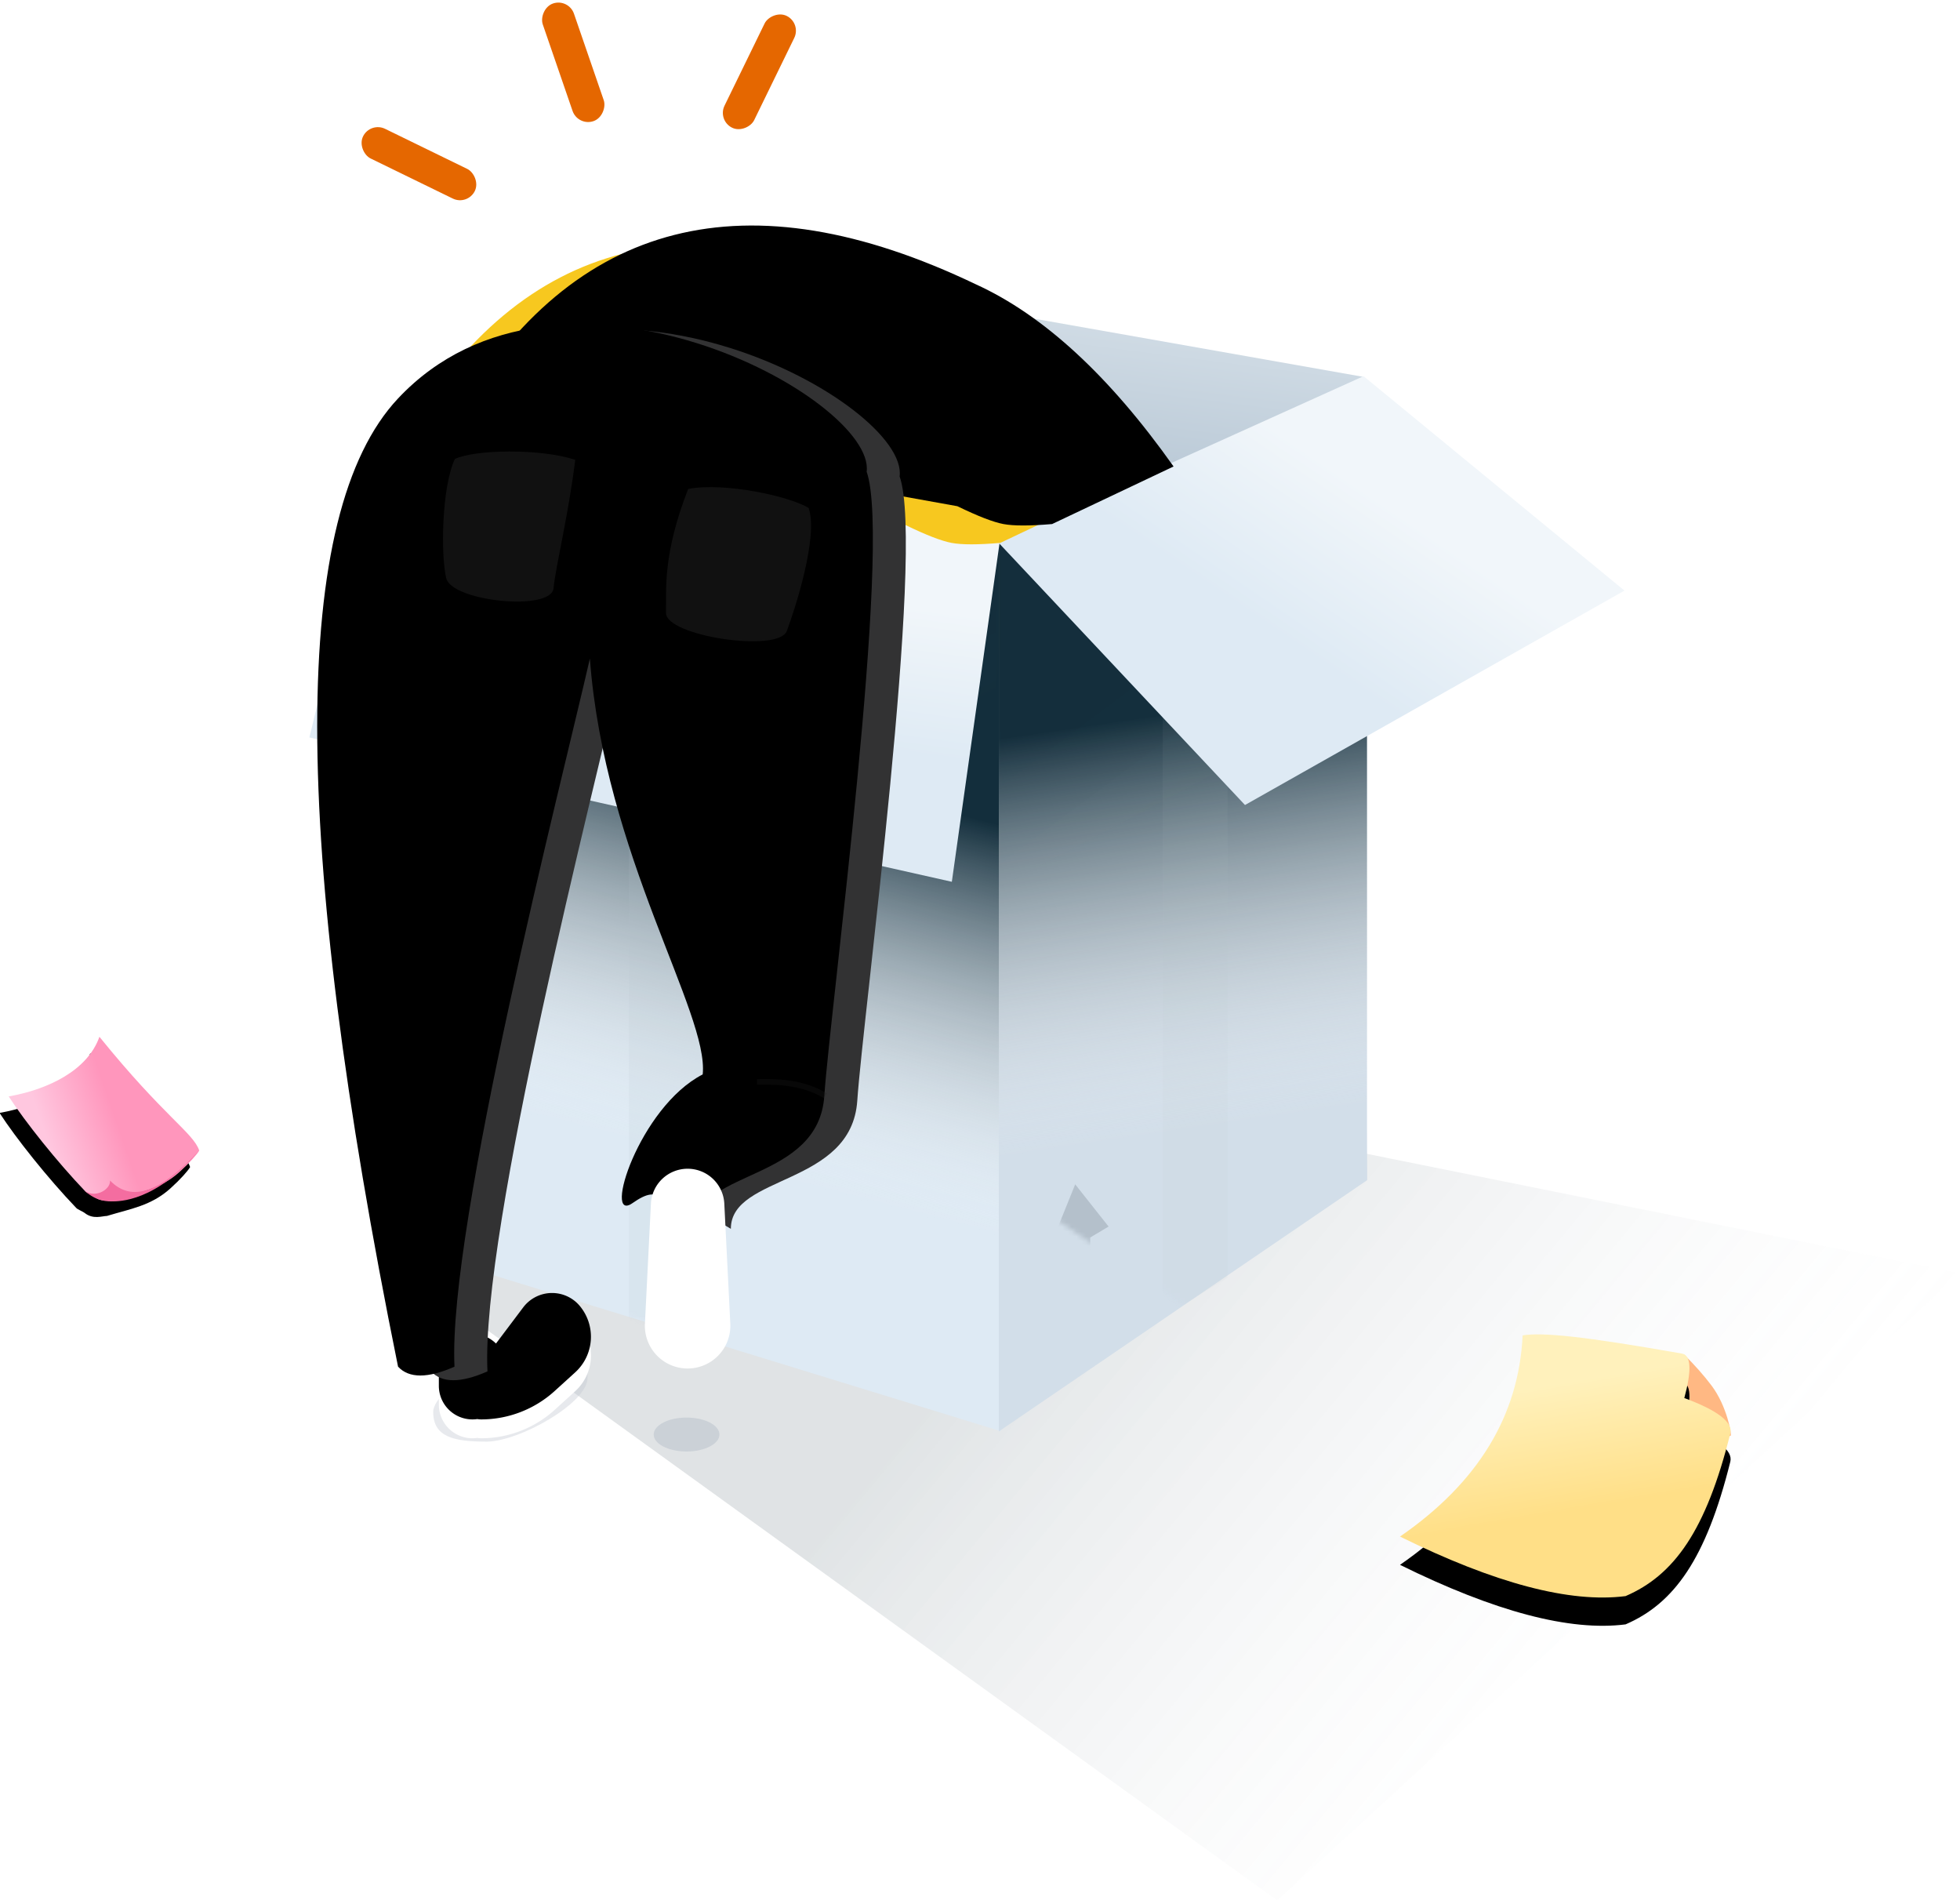 <svg xmlns="http://www.w3.org/2000/svg" xmlns:xlink="http://www.w3.org/1999/xlink" width="416" height="404" viewBox="0 0 416 404">
    <defs>
        <linearGradient id="a" x1="33.695%" x2="89.934%" y1="37.397%" y2="61.13%">
            <stop offset="0%" stop-color="#132E3C"/>
            <stop offset="100%" stop-color="#FFF" stop-opacity="0"/>
        </linearGradient>
        <linearGradient id="b" x1="50%" x2="47.531%" y1="0%" y2="28.485%">
            <stop offset="0%" stop-color="#D8E2EA"/>
            <stop offset="100%" stop-color="#B0C1D0"/>
        </linearGradient>
        <path id="c" d="M1.162.217L131.159 25.85l.423 188.061L0 173.478z"/>
        <linearGradient id="e" x1="40.848%" x2="47.221%" y1="71.453%" y2="31.385%">
            <stop offset="0%" stop-color="#FFF" stop-opacity="0"/>
            <stop offset="100%" stop-color="#132E3C"/>
        </linearGradient>
        <path id="d" d="M1.162.217L131.159 25.85l.423 188.061L0 173.478z"/>
        <linearGradient id="f" x1="83.207%" y1="46.942%" y2="68.772%">
            <stop offset="0%" stop-color="#4A3F22"/>
            <stop offset="100%" stop-color="#C4B799" stop-opacity="0"/>
        </linearGradient>
        <path id="h" d="M0 0l78.137 34.114v188.79L0 169.611z"/>
        <linearGradient id="j" x1="47.034%" x2="49.099%" y1="71.453%" y2="31.385%">
            <stop offset="0%" stop-color="#FFF" stop-opacity="0"/>
            <stop offset="100%" stop-color="#132E3C"/>
        </linearGradient>
        <path id="i" d="M0 0l78.137 34.114v188.79L0 169.611z"/>
        <linearGradient id="l" x1="76.423%" x2="45.459%" y1="33.417%" y2="90.832%">
            <stop offset="0%" stop-color="#4A3F22"/>
            <stop offset="100%" stop-color="#C4B799" stop-opacity="0"/>
        </linearGradient>
        <linearGradient id="m" x1="73.856%" x2="50%" y1="41.487%" y2="65.496%">
            <stop offset="0%" stop-color="#F1F6FA"/>
            <stop offset="100%" stop-color="#DEEAF4"/>
        </linearGradient>
        <linearGradient id="n" x1="56.49%" x2="50%" y1="33.53%" y2="64.626%">
            <stop offset="0%" stop-color="#F1F6FA"/>
            <stop offset="100%" stop-color="#DEEAF4"/>
        </linearGradient>
        <path id="o" d="M114.272 317.09l5.774-7.666a7.67 7.67 0 0 1 12.045-.266 10.207 10.207 0 0 1-1.01 14.049l-4.344 3.948a23.221 23.221 0 0 1-15.618 6.037c-.278 0-.55-.026-.815-.074a7.13 7.13 0 0 1-8.16-7.055v-3.89a7.13 7.13 0 0 1 12.128-5.083z"/>
        <filter id="p" width="112.4%" height="114.9%" x="-6.2%" y="-7.5%" filterUnits="objectBoundingBox">
            <feOffset dy="-4" in="SourceAlpha" result="shadowOffsetInner1"/>
            <feComposite in="shadowOffsetInner1" in2="SourceAlpha" k2="-1" k3="1" operator="arithmetic" result="shadowInnerInner1"/>
            <feColorMatrix in="shadowInnerInner1" values="0 0 0 0 0 0 0 0 0 0 0 0 0 0 0 0 0 0 0.046 0"/>
        </filter>
        <path id="q" d="M95.042 120.306c24.73-41.95 61.43-51.271 110.1-27.964 14.348 6.54 28.33 19.42 41.942 38.641L221.305 143.2c-4.737.405-8.182.405-10.334 0-2.152-.405-5.41-1.666-9.775-3.785l-106.154-19.11z"/>
        <filter id="r" width="107.2%" height="117.3%" x="-3.6%" y="-8.6%" filterUnits="objectBoundingBox">
            <feOffset dx="11" dy="-4" in="SourceAlpha" result="shadowOffsetInner1"/>
            <feComposite in="shadowOffsetInner1" in2="SourceAlpha" k2="-1" k3="1" operator="arithmetic" result="shadowInnerInner1"/>
            <feColorMatrix in="shadowInnerInner1" values="0 0 0 0 0.849 0 0 0 0 0.583 0 0 0 0 0.311 0 0 0 0.212 0"/>
        </filter>
        <path id="s" d="M100.485 319c-22.88-112.618-22.88-181.102 0-205.452 34.319-36.526 101.436 0 99.459 15.554 5.472 15.555-7.772 114.231-8.989 132.435-1.216 18.203-26.836 15.622-26.836 27.213-8.032-4.45-7.523-8.9-13.884-4.45-6.36 4.45 1.386-20.362 14.909-27.313 1.375-12.961-20.816-46.459-23.947-88.237-5.892 25.818-30.215 120.42-28.733 150.25-5.66 2.503-9.653 2.503-11.98 0z"/>
        <filter id="t" width="105.9%" height="103.1%" x="-3%" y="-1.6%" filterUnits="objectBoundingBox">
            <feOffset dx="-7" dy="-1" in="SourceAlpha" result="shadowOffsetInner1"/>
            <feComposite in="shadowOffsetInner1" in2="SourceAlpha" k2="-1" k3="1" operator="arithmetic" result="shadowInnerInner1"/>
            <feColorMatrix in="shadowInnerInner1" values="0 0 0 0 0 0 0 0 0 0 0 0 0 0 0 0 0 0 0.075 0"/>
        </filter>
        <linearGradient id="w" x1="50%" x2="59.715%" y1="18.344%" y2="64.23%">
            <stop offset="0%" stop-color="#FFF1BC"/>
            <stop offset="100%" stop-color="#FFDF87"/>
        </linearGradient>
        <path id="v" d="M0 43.252C16.548 31.83 25.223 17.597 26.025.557 30.37-.1 38.763.719 59.822 4.42c1.96.345 2.134 3.49.52 9.437 7.1 2.633 10.353 5.14 9.76 7.523C64.956 42.04 58.148 51.46 47.873 55.885 36.087 57.398 20.13 53.187 0 43.252z"/>
        <filter id="u" width="108.6%" height="121.5%" x="-4.3%" y="-5.4%" filterUnits="objectBoundingBox">
            <feOffset dy="6" in="SourceAlpha" result="shadowOffsetOuter1"/>
            <feColorMatrix in="shadowOffsetOuter1" values="0 0 0 0 0.871 0 0 0 0 0.878 0 0 0 0 0.898 0 0 0 1 0"/>
        </filter>
        <linearGradient id="z" x1="26.032%" x2="59.018%" y1="77.333%" y2="50%">
            <stop offset="0%" stop-color="#FFC7DF"/>
            <stop offset="100%" stop-color="#FF96BC"/>
        </linearGradient>
        <path id="y" d="M14.26 4.537c1.26 7.44-4.06 15.016-10.707 20.406 5.617 3.005 15.809 7.202 24.045 9.756.392.121 1.62-.022 2.002.046 2.31.406 3.608-1.238 4.485-1.73 3.61-3.73 7.164-6.42 8.956-11.666.92-2.69 1.436-4.981 1.454-5.966-2.946-2.694-9.96-2.646-30.235-10.846z"/>
        <filter id="x" width="109.8%" height="126.4%" x="-4.9%" y="-6.6%" filterUnits="objectBoundingBox">
            <feOffset dy="4" in="SourceAlpha" result="shadowOffsetOuter1"/>
            <feColorMatrix in="shadowOffsetOuter1" values="0 0 0 0 0.886 0 0 0 0 0.898 0 0 0 0 0.918 0 0 0 1 0"/>
        </filter>
    </defs>
    <g fill="none" fill-rule="evenodd" transform="translate(-9 -28)">
        <path fill="url(#a)" d="M142.168 263.477h110.49L424.944 298.2 280.08 431.262 90.744 294.6z" opacity=".134" style="mix-blend-mode:multiply"/>
        <path fill="url(#b)" d="M168.335 84.994l130.166 22.997.578 170.407-130.744-20.379z"/>
        <path fill="#BFCCD9" d="M168.969 84.937L91 118l-.168 173.879 78.137-38.268z"/>
        <g transform="translate(89.838 117.783)">
            <use fill="#DEEAF4" xlink:href="#c"/>
            <mask id="g" fill="#fff">
                <use xlink:href="#d"/>
            </mask>
            <use fill="url(#e)" opacity=".134" style="mix-blend-mode:multiply" xlink:href="#d"/>
            <path fill="url(#f)" d="M1.662.217l129.497 10.605.423 76.778L0 71.093z" mask="url(#g)" opacity=".134" style="mix-blend-mode:multiply"/>
            <path fill="#B4C0CB" d="M52.662 8.943H68.56v187.796H52.662z" mask="url(#g)" opacity=".366"/>
        </g>
        <g transform="translate(220.997 108.84)">
            <use fill="#D2DEE9" transform="matrix(-1 0 0 1 78.137 0)" xlink:href="#h"/>
            <mask id="k" fill="#fff">
                <use xlink:href="#i"/>
            </mask>
            <use fill="url(#j)" opacity=".134" style="mix-blend-mode:multiply" transform="matrix(-1 0 0 1 78.137 0)" xlink:href="#i"/>
            <path fill="#B4C0CB" d="M19.39 181.756v15.488l-6 3.6v-15.512L9.2 187.83l7.008-17.36 7.087 8.96-3.903 2.326z" mask="url(#k)"/>
            <path fill="#B4C0CB" d="M34.777 17.885L48.56 9.451v180.84l-13.783 8.435z" mask="url(#k)" opacity=".248"/>
            <path fill="url(#l)" d="M0 0l78.137 15.197v92.288L0 66.323z" mask="url(#k)" opacity=".134" style="mix-blend-mode:multiply" transform="matrix(-1 0 0 1 78.137 0)"/>
        </g>
        <path fill="url(#m)" d="M220.7 142.908l77.709-35.087 55.379 45.5-80.543 45.499z"/>
        <path fill="url(#n)" d="M90.832 117.783l130.352 25.221-10.162 72.107-136.354-30.627z"/>
        <path fill="#C2C9D2" d="M112.236 333.909c6.959 0 21.462-8.182 21.462-13.484s.223-9.443-6.736-9.443-26.018 11.316-26.018 16.618c0 5.302 4.333 6.309 11.292 6.309z" opacity=".391"/>
        <ellipse cx="154.719" cy="332.4" fill="#C2C9D2" opacity=".7" rx="6.975" ry="3.6"/>
        <use fill="#FFF" xlink:href="#o"/>
        <use fill="#000" filter="url(#p)" xlink:href="#o"/>
        <use fill="#F7C81F" xlink:href="#q"/>
        <use fill="#000" filter="url(#r)" xlink:href="#q"/>
        <use fill="#323233" xlink:href="#s"/>
        <use fill="#000" filter="url(#t)" xlink:href="#s"/>
        <path fill="#FFF" d="M154.942 276a7.798 7.798 0 0 1 7.788 7.408l1.273 25.453a9.072 9.072 0 1 1-18.121 0l1.272-25.453a7.798 7.798 0 0 1 7.788-7.408z"/>
        <path fill="#575757" d="M105.547 125.394c4.166-2.007 18.058-2.286 25.548.176-1.521 12.162-4.1 22.232-4.606 27.24-.506 5.01-21.602 2.805-22.784-2.123-1.182-4.929-.964-19.348 1.842-25.293zM180.64 135.803c-3.882-2.466-17.881-5.535-25.583-4.05-5.433 13.958-4.61 21.338-4.706 26.283-.096 4.945 23.884 8.532 25.639 3.872 1.755-4.66 6.718-19.966 4.65-26.105z" opacity=".2"/>
        <path stroke="#212121" stroke-width="1.2" d="M169.678 257.581c2.03 0 9.055-.465 14.5 2.951" opacity=".253"/>
        <g fill="#E56700" transform="scale(-1 1) rotate(-26 -18.284 404.356)">
            <rect width="7" height="26.4" rx="3.5"/>
            <rect width="7" height="26.4" x="36.391" y="15.505" rx="3.5" transform="rotate(45 39.89 28.705)"/>
            <rect width="7" height="26.4" x="56.4" y="49.2" rx="3.5" transform="rotate(90 59.9 62.4)"/>
        </g>
        <g>
            <path fill="#FFB883" d="M366.474 315.456c2.262 2.25 4.19 4.431 5.785 6.545 3.32 4.399 4.31 10.48 4.08 10.633-1.26.838-8.459-3.995-9.865-7.92-.843-2.354-.843-5.44 0-9.258z"/>
            <g transform="translate(306.144 310.8)">
                <use fill="#000" filter="url(#u)" xlink:href="#v"/>
                <use fill="url(#w)" xlink:href="#v"/>
            </g>
        </g>
        <g>
            <g transform="rotate(29 -448.52 156.898)">
                <use fill="#000" filter="url(#x)" xlink:href="#y"/>
                <use fill="url(#z)" xlink:href="#y"/>
            </g>
            <path fill="#F46DA0" d="M32.36 278.504c.113 2.092-3.554 3.975-5.677 1.903 2.276 2.179 4.286 2.515 5.952 2.524 1.665.01 9.442.096 18.622-10.78-8.129 8.851-14.33 11.09-18.897 6.353z"/>
        </g>
    </g>
</svg>
